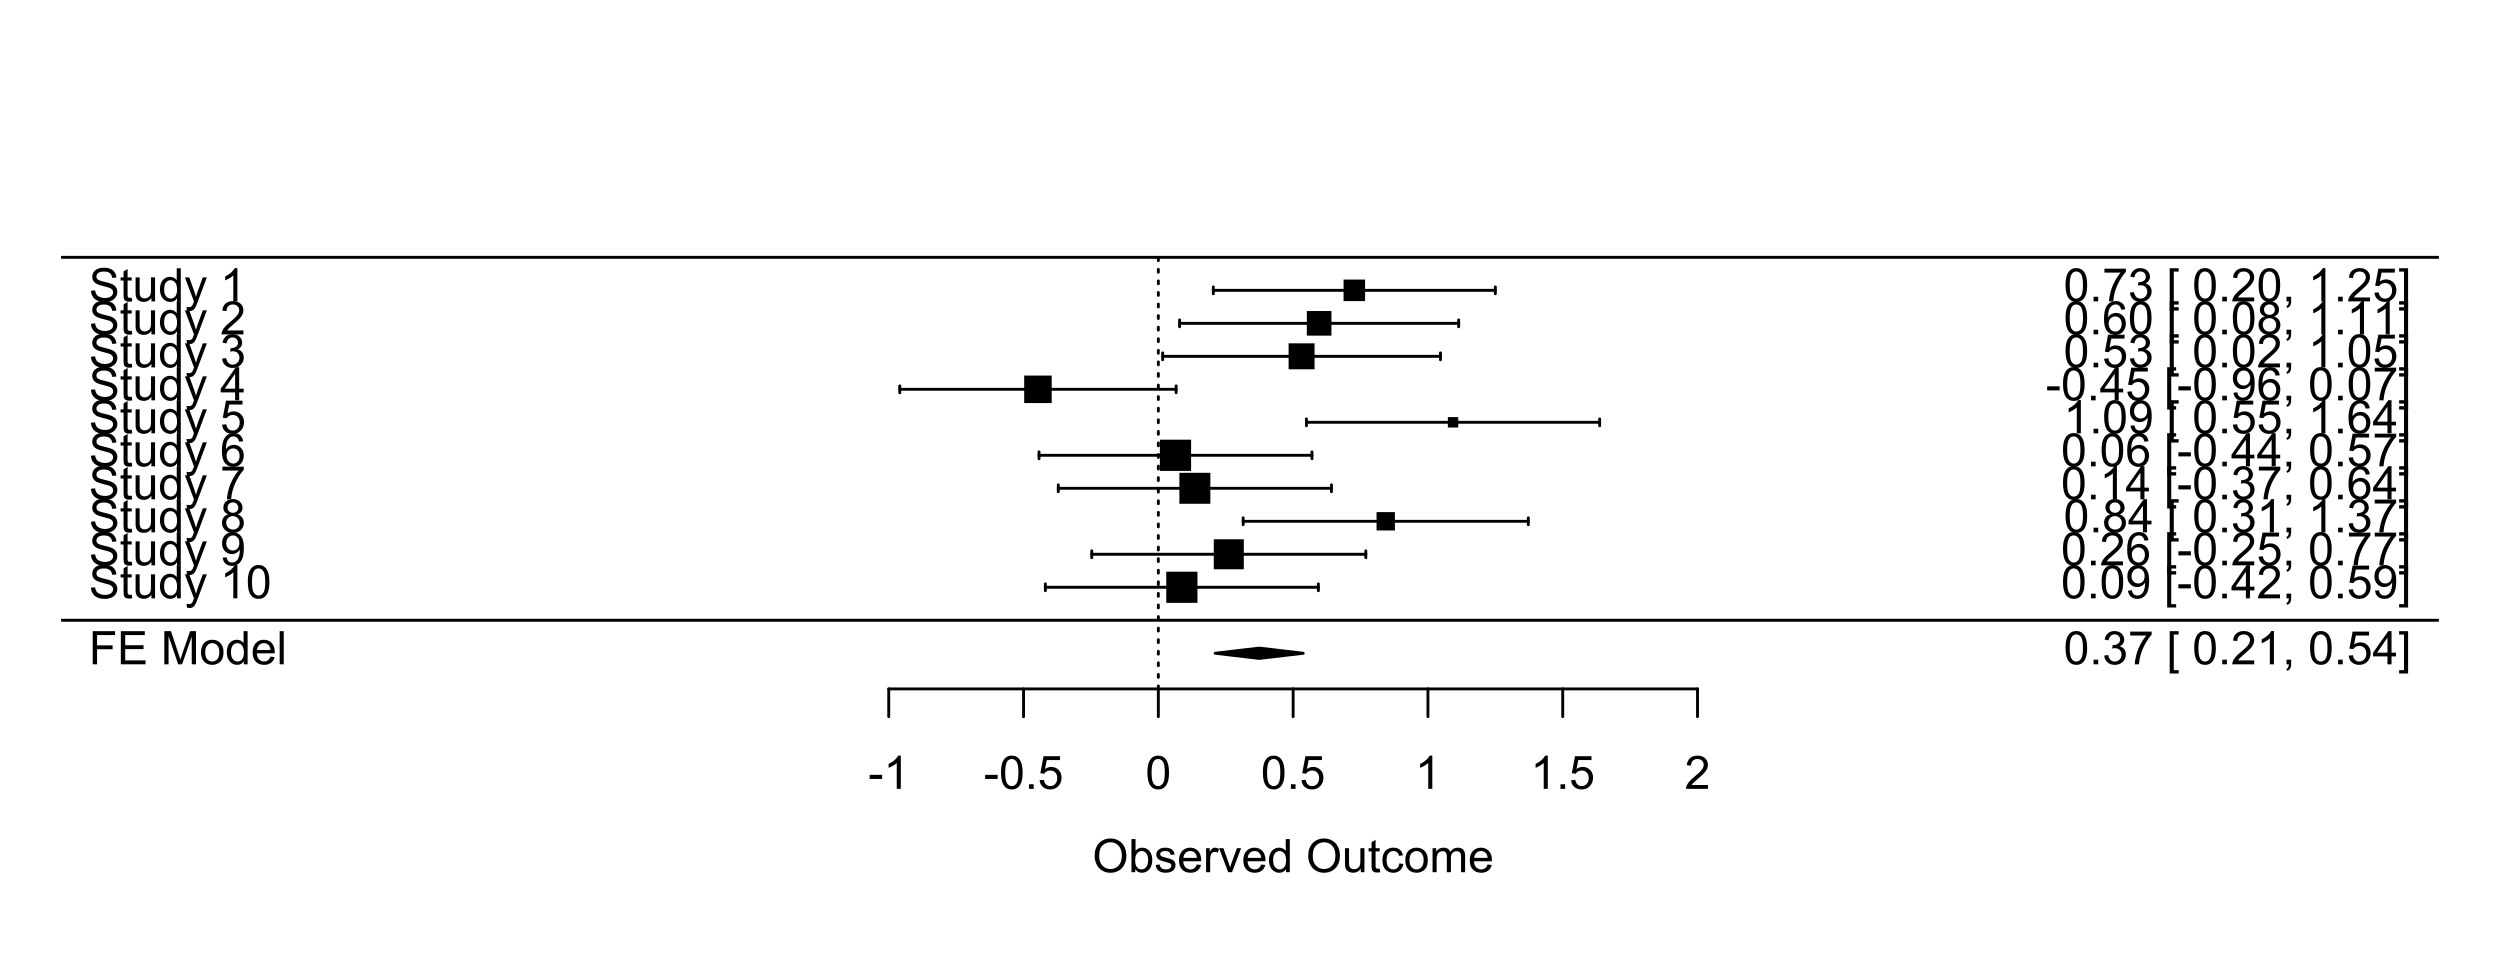 <?xml version="1.0" encoding="UTF-8"?>
<svg xmlns="http://www.w3.org/2000/svg" xmlns:xlink="http://www.w3.org/1999/xlink" width="648pt" height="252pt" viewBox="0 0 648 252" version="1.1">
<defs>
<g>
<symbol overflow="visible" id="glyph0-0">
<path style="stroke:none;" d="M 1.5 0 L 1.5 -7.5 L 7.5 -7.5 L 7.5 0 Z M 1.688 -0.188 L 7.312 -0.188 L 7.312 -7.312 L 1.688 -7.312 Z M 1.688 -0.188 "/>
</symbol>
<symbol overflow="visible" id="glyph0-1">
<path style="stroke:none;" d="M 0.984 0 L 0.984 -8.59 L 6.781 -8.59 L 6.781 -7.578 L 2.121 -7.578 L 2.121 -4.914 L 6.152 -4.914 L 6.152 -3.902 L 2.121 -3.902 L 2.121 0 Z M 0.984 0 "/>
</symbol>
<symbol overflow="visible" id="glyph0-2">
<path style="stroke:none;" d="M 0.949 0 L 0.949 -8.59 L 7.16 -8.59 L 7.16 -7.578 L 2.086 -7.578 L 2.086 -4.945 L 6.836 -4.945 L 6.836 -3.938 L 2.086 -3.938 L 2.086 -1.016 L 7.359 -1.016 L 7.359 0 Z M 0.949 0 "/>
</symbol>
<symbol overflow="visible" id="glyph0-3">
<path style="stroke:none;" d=""/>
</symbol>
<symbol overflow="visible" id="glyph0-4">
<path style="stroke:none;" d="M 0.891 0 L 0.891 -8.59 L 2.602 -8.59 L 4.633 -2.508 C 4.816 -1.938 4.953 -1.512 5.047 -1.234 C 5.141 -1.543 5.293 -2.004 5.5 -2.613 L 7.559 -8.59 L 9.086 -8.59 L 9.086 0 L 7.992 0 L 7.992 -7.188 L 5.496 0 L 4.469 0 L 1.984 -7.312 L 1.984 0 Z M 0.891 0 "/>
</symbol>
<symbol overflow="visible" id="glyph0-5">
<path style="stroke:none;" d="M 0.398 -3.109 C 0.398 -4.262 0.719 -5.117 1.359 -5.672 C 1.895 -6.133 2.547 -6.363 3.316 -6.363 C 4.172 -6.363 4.871 -6.082 5.414 -5.52 C 5.953 -4.957 6.223 -4.184 6.227 -3.199 C 6.223 -2.398 6.102 -1.766 5.867 -1.309 C 5.625 -0.848 5.277 -0.492 4.82 -0.238 C 4.359 0.016 3.859 0.141 3.316 0.141 C 2.441 0.141 1.734 -0.137 1.203 -0.695 C 0.664 -1.254 0.398 -2.059 0.398 -3.109 Z M 1.484 -3.109 C 1.48 -2.309 1.656 -1.711 2.004 -1.32 C 2.348 -0.922 2.785 -0.727 3.316 -0.727 C 3.84 -0.727 4.273 -0.926 4.621 -1.324 C 4.969 -1.723 5.145 -2.328 5.145 -3.148 C 5.145 -3.914 4.969 -4.496 4.617 -4.895 C 4.266 -5.289 3.832 -5.488 3.316 -5.492 C 2.785 -5.488 2.348 -5.293 2.004 -4.898 C 1.656 -4.5 1.48 -3.902 1.484 -3.109 Z M 1.484 -3.109 "/>
</symbol>
<symbol overflow="visible" id="glyph0-6">
<path style="stroke:none;" d="M 4.828 0 L 4.828 -0.785 C 4.43 -0.168 3.848 0.141 3.086 0.141 C 2.59 0.141 2.133 0.004 1.719 -0.27 C 1.297 -0.543 0.977 -0.922 0.75 -1.414 C 0.523 -1.898 0.41 -2.465 0.41 -3.105 C 0.41 -3.727 0.512 -4.289 0.719 -4.797 C 0.926 -5.301 1.238 -5.688 1.652 -5.957 C 2.066 -6.227 2.527 -6.363 3.039 -6.363 C 3.41 -6.363 3.746 -6.281 4.043 -6.125 C 4.336 -5.965 4.574 -5.762 4.758 -5.508 L 4.758 -8.59 L 5.805 -8.59 L 5.805 0 Z M 1.492 -3.105 C 1.488 -2.309 1.656 -1.711 1.996 -1.316 C 2.328 -0.922 2.727 -0.727 3.188 -0.727 C 3.648 -0.727 4.039 -0.914 4.359 -1.293 C 4.68 -1.668 4.84 -2.242 4.844 -3.016 C 4.84 -3.867 4.676 -4.492 4.352 -4.895 C 4.02 -5.289 3.617 -5.488 3.141 -5.492 C 2.672 -5.488 2.277 -5.297 1.965 -4.918 C 1.645 -4.531 1.488 -3.93 1.492 -3.105 Z M 1.492 -3.105 "/>
</symbol>
<symbol overflow="visible" id="glyph0-7">
<path style="stroke:none;" d="M 5.051 -2.004 L 6.141 -1.867 C 5.969 -1.23 5.648 -0.738 5.184 -0.387 C 4.719 -0.035 4.125 0.141 3.406 0.141 C 2.492 0.141 1.77 -0.137 1.238 -0.699 C 0.699 -1.254 0.434 -2.043 0.438 -3.059 C 0.434 -4.105 0.703 -4.918 1.246 -5.496 C 1.781 -6.074 2.48 -6.363 3.344 -6.363 C 4.176 -6.363 4.855 -6.078 5.383 -5.512 C 5.91 -4.945 6.176 -4.148 6.176 -3.125 C 6.176 -3.059 6.172 -2.965 6.172 -2.844 L 1.531 -2.844 C 1.562 -2.156 1.758 -1.633 2.109 -1.27 C 2.457 -0.906 2.891 -0.727 3.41 -0.727 C 3.797 -0.727 4.125 -0.828 4.402 -1.031 C 4.672 -1.234 4.891 -1.559 5.051 -2.004 Z M 1.586 -3.711 L 5.062 -3.711 C 5.016 -4.227 4.883 -4.621 4.664 -4.887 C 4.328 -5.293 3.891 -5.496 3.359 -5.496 C 2.871 -5.496 2.465 -5.332 2.137 -5.008 C 1.805 -4.684 1.621 -4.25 1.586 -3.711 Z M 1.586 -3.711 "/>
</symbol>
<symbol overflow="visible" id="glyph0-8">
<path style="stroke:none;" d="M 0.766 0 L 0.766 -8.59 L 1.82 -8.59 L 1.82 0 Z M 0.766 0 "/>
</symbol>
<symbol overflow="visible" id="glyph0-9">
<path style="stroke:none;" d="M 0.383 -2.578 L 0.383 -3.641 L 3.621 -3.641 L 3.621 -2.578 Z M 0.383 -2.578 "/>
</symbol>
<symbol overflow="visible" id="glyph0-10">
<path style="stroke:none;" d="M 4.469 0 L 3.414 0 L 3.414 -6.719 C 3.16 -6.477 2.828 -6.234 2.414 -5.996 C 2 -5.75 1.629 -5.57 1.305 -5.449 L 1.305 -6.469 C 1.895 -6.742 2.41 -7.078 2.852 -7.477 C 3.293 -7.871 3.605 -8.254 3.789 -8.625 L 4.469 -8.625 Z M 4.469 0 "/>
</symbol>
<symbol overflow="visible" id="glyph0-11">
<path style="stroke:none;" d="M 0.5 -4.234 C 0.496 -5.246 0.602 -6.062 0.812 -6.688 C 1.02 -7.305 1.328 -7.785 1.742 -8.121 C 2.148 -8.457 2.668 -8.625 3.297 -8.625 C 3.758 -8.625 4.164 -8.531 4.512 -8.348 C 4.855 -8.16 5.141 -7.891 5.371 -7.543 C 5.594 -7.191 5.773 -6.766 5.906 -6.266 C 6.035 -5.762 6.098 -5.086 6.102 -4.234 C 6.098 -3.227 5.996 -2.414 5.789 -1.797 C 5.578 -1.176 5.266 -0.695 4.859 -0.359 C 4.445 -0.02 3.926 0.145 3.297 0.148 C 2.465 0.145 1.816 -0.148 1.348 -0.742 C 0.781 -1.457 0.496 -2.621 0.5 -4.234 Z M 1.582 -4.234 C 1.582 -2.824 1.746 -1.887 2.074 -1.418 C 2.402 -0.949 2.809 -0.715 3.297 -0.719 C 3.777 -0.715 4.184 -0.949 4.52 -1.422 C 4.848 -1.887 5.016 -2.824 5.016 -4.234 C 5.016 -5.648 4.848 -6.59 4.52 -7.055 C 4.184 -7.516 3.773 -7.746 3.289 -7.75 C 2.801 -7.746 2.414 -7.543 2.125 -7.137 C 1.762 -6.613 1.582 -5.645 1.582 -4.234 Z M 1.582 -4.234 "/>
</symbol>
<symbol overflow="visible" id="glyph0-12">
<path style="stroke:none;" d="M 1.09 0 L 1.09 -1.203 L 2.289 -1.203 L 2.289 0 Z M 1.09 0 "/>
</symbol>
<symbol overflow="visible" id="glyph0-13">
<path style="stroke:none;" d="M 0.5 -2.25 L 1.605 -2.344 C 1.684 -1.805 1.871 -1.398 2.176 -1.125 C 2.473 -0.852 2.836 -0.715 3.258 -0.719 C 3.766 -0.715 4.195 -0.906 4.547 -1.293 C 4.898 -1.672 5.074 -2.18 5.074 -2.82 C 5.074 -3.414 4.902 -3.891 4.566 -4.242 C 4.227 -4.59 3.785 -4.762 3.242 -4.766 C 2.898 -4.762 2.594 -4.684 2.32 -4.531 C 2.047 -4.375 1.832 -4.176 1.676 -3.93 L 0.688 -4.062 L 1.516 -8.473 L 5.789 -8.473 L 5.789 -7.465 L 2.359 -7.465 L 1.898 -5.156 C 2.414 -5.516 2.953 -5.695 3.523 -5.695 C 4.27 -5.695 4.902 -5.434 5.422 -4.914 C 5.934 -4.395 6.191 -3.727 6.195 -2.914 C 6.191 -2.133 5.965 -1.461 5.516 -0.898 C 4.961 -0.199 4.211 0.145 3.258 0.148 C 2.477 0.145 1.836 -0.07 1.344 -0.508 C 0.844 -0.941 0.562 -1.523 0.5 -2.25 Z M 0.5 -2.25 "/>
</symbol>
<symbol overflow="visible" id="glyph0-14">
<path style="stroke:none;" d="M 6.039 -1.016 L 6.039 0 L 0.363 0 C 0.355 -0.254 0.395 -0.496 0.484 -0.734 C 0.629 -1.117 0.859 -1.5 1.18 -1.875 C 1.492 -2.25 1.953 -2.684 2.562 -3.176 C 3.492 -3.941 4.125 -4.547 4.453 -4.992 C 4.781 -5.438 4.945 -5.859 4.945 -6.266 C 4.945 -6.68 4.793 -7.031 4.496 -7.32 C 4.191 -7.602 3.805 -7.746 3.328 -7.75 C 2.82 -7.746 2.414 -7.594 2.109 -7.293 C 1.805 -6.984 1.648 -6.562 1.648 -6.031 L 0.562 -6.141 C 0.633 -6.945 0.91 -7.559 1.398 -7.988 C 1.879 -8.41 2.531 -8.625 3.352 -8.625 C 4.172 -8.625 4.824 -8.395 5.309 -7.938 C 5.789 -7.48 6.027 -6.914 6.031 -6.242 C 6.027 -5.895 5.957 -5.559 5.82 -5.227 C 5.676 -4.891 5.441 -4.539 5.117 -4.176 C 4.789 -3.805 4.25 -3.301 3.492 -2.664 C 2.859 -2.129 2.453 -1.77 2.273 -1.582 C 2.094 -1.395 1.945 -1.203 1.828 -1.016 Z M 6.039 -1.016 "/>
</symbol>
<symbol overflow="visible" id="glyph0-15">
<path style="stroke:none;" d="M 0.578 -4.184 C 0.574 -5.605 0.957 -6.719 1.727 -7.531 C 2.488 -8.336 3.477 -8.742 4.695 -8.742 C 5.484 -8.742 6.199 -8.551 6.836 -8.172 C 7.473 -7.793 7.957 -7.266 8.293 -6.586 C 8.625 -5.906 8.793 -5.137 8.797 -4.281 C 8.793 -3.41 8.617 -2.633 8.27 -1.945 C 7.914 -1.258 7.418 -0.734 6.773 -0.383 C 6.125 -0.027 5.43 0.145 4.688 0.148 C 3.879 0.145 3.156 -0.047 2.52 -0.438 C 1.879 -0.824 1.395 -1.359 1.07 -2.039 C 0.738 -2.715 0.574 -3.43 0.578 -4.184 Z M 1.75 -4.164 C 1.746 -3.129 2.023 -2.312 2.586 -1.719 C 3.141 -1.121 3.84 -0.824 4.68 -0.828 C 5.535 -0.824 6.238 -1.125 6.793 -1.73 C 7.344 -2.328 7.621 -3.184 7.625 -4.289 C 7.621 -4.984 7.504 -5.594 7.27 -6.117 C 7.031 -6.641 6.684 -7.043 6.23 -7.332 C 5.77 -7.617 5.262 -7.762 4.699 -7.766 C 3.895 -7.762 3.199 -7.484 2.621 -6.934 C 2.035 -6.379 1.746 -5.457 1.75 -4.164 Z M 1.75 -4.164 "/>
</symbol>
<symbol overflow="visible" id="glyph0-16">
<path style="stroke:none;" d="M 1.766 0 L 0.785 0 L 0.785 -8.59 L 1.84 -8.59 L 1.84 -5.523 C 2.285 -6.082 2.852 -6.363 3.547 -6.363 C 3.922 -6.363 4.285 -6.285 4.629 -6.129 C 4.973 -5.973 5.254 -5.754 5.473 -5.48 C 5.691 -5.199 5.863 -4.863 5.992 -4.469 C 6.113 -4.074 6.176 -3.652 6.18 -3.203 C 6.176 -2.137 5.914 -1.312 5.391 -0.73 C 4.863 -0.148 4.23 0.141 3.492 0.141 C 2.758 0.141 2.18 -0.164 1.766 -0.781 Z M 1.75 -3.156 C 1.746 -2.41 1.848 -1.871 2.055 -1.539 C 2.387 -0.996 2.836 -0.727 3.406 -0.727 C 3.859 -0.727 4.258 -0.926 4.598 -1.328 C 4.93 -1.727 5.098 -2.324 5.102 -3.117 C 5.098 -3.93 4.938 -4.527 4.617 -4.914 C 4.297 -5.301 3.906 -5.496 3.453 -5.496 C 2.984 -5.496 2.586 -5.293 2.254 -4.895 C 1.914 -4.492 1.746 -3.914 1.75 -3.156 Z M 1.75 -3.156 "/>
</symbol>
<symbol overflow="visible" id="glyph0-17">
<path style="stroke:none;" d="M 0.367 -1.859 L 1.414 -2.023 C 1.469 -1.602 1.633 -1.281 1.902 -1.059 C 2.168 -0.836 2.543 -0.727 3.023 -0.727 C 3.508 -0.727 3.867 -0.824 4.102 -1.023 C 4.336 -1.219 4.453 -1.449 4.453 -1.719 C 4.453 -1.953 4.348 -2.141 4.141 -2.281 C 3.996 -2.371 3.637 -2.492 3.062 -2.637 C 2.289 -2.832 1.754 -3 1.457 -3.145 C 1.156 -3.285 0.93 -3.48 0.777 -3.734 C 0.621 -3.984 0.543 -4.266 0.547 -4.57 C 0.543 -4.844 0.605 -5.098 0.734 -5.34 C 0.859 -5.574 1.035 -5.773 1.254 -5.93 C 1.418 -6.047 1.641 -6.148 1.926 -6.234 C 2.207 -6.32 2.512 -6.363 2.836 -6.363 C 3.324 -6.363 3.75 -6.293 4.121 -6.152 C 4.488 -6.012 4.762 -5.82 4.938 -5.578 C 5.113 -5.336 5.234 -5.016 5.305 -4.617 L 4.273 -4.477 C 4.223 -4.797 4.086 -5.047 3.863 -5.227 C 3.637 -5.406 3.32 -5.496 2.914 -5.496 C 2.426 -5.496 2.082 -5.414 1.875 -5.254 C 1.664 -5.094 1.559 -4.906 1.562 -4.695 C 1.559 -4.555 1.602 -4.434 1.695 -4.324 C 1.773 -4.211 1.91 -4.117 2.098 -4.043 C 2.203 -4.004 2.512 -3.914 3.031 -3.773 C 3.773 -3.574 4.293 -3.41 4.59 -3.285 C 4.879 -3.156 5.113 -2.973 5.285 -2.73 C 5.453 -2.488 5.535 -2.188 5.539 -1.828 C 5.535 -1.477 5.434 -1.145 5.23 -0.832 C 5.023 -0.52 4.727 -0.277 4.34 -0.113 C 3.953 0.059 3.516 0.141 3.031 0.141 C 2.219 0.141 1.602 -0.027 1.18 -0.363 C 0.754 -0.699 0.484 -1.195 0.367 -1.859 Z M 0.367 -1.859 "/>
</symbol>
<symbol overflow="visible" id="glyph0-18">
<path style="stroke:none;" d="M 0.781 0 L 0.781 -6.223 L 1.727 -6.223 L 1.727 -5.281 C 1.969 -5.719 2.191 -6.012 2.398 -6.152 C 2.602 -6.293 2.828 -6.363 3.078 -6.363 C 3.43 -6.363 3.793 -6.25 4.16 -6.023 L 3.797 -5.047 C 3.539 -5.195 3.281 -5.273 3.023 -5.273 C 2.793 -5.273 2.586 -5.203 2.402 -5.066 C 2.215 -4.926 2.082 -4.734 2.008 -4.488 C 1.891 -4.113 1.832 -3.703 1.836 -3.258 L 1.836 0 Z M 0.781 0 "/>
</symbol>
<symbol overflow="visible" id="glyph0-19">
<path style="stroke:none;" d="M 2.52 0 L 0.152 -6.223 L 1.266 -6.223 L 2.602 -2.496 C 2.746 -2.09 2.879 -1.672 3 -1.242 C 3.094 -1.57 3.223 -1.965 3.391 -2.426 L 4.773 -6.223 L 5.859 -6.223 L 3.504 0 Z M 2.52 0 "/>
</symbol>
<symbol overflow="visible" id="glyph0-20">
<path style="stroke:none;" d="M 4.867 0 L 4.867 -0.914 C 4.379 -0.211 3.723 0.141 2.895 0.141 C 2.527 0.141 2.184 0.07 1.867 -0.07 C 1.547 -0.211 1.309 -0.387 1.156 -0.602 C 1 -0.812 0.895 -1.074 0.832 -1.383 C 0.785 -1.59 0.762 -1.918 0.766 -2.367 L 0.766 -6.223 L 1.82 -6.223 L 1.82 -2.773 C 1.816 -2.219 1.84 -1.848 1.887 -1.656 C 1.949 -1.379 2.09 -1.16 2.309 -1.004 C 2.523 -0.84 2.789 -0.762 3.105 -0.766 C 3.418 -0.762 3.715 -0.844 3.996 -1.008 C 4.273 -1.172 4.469 -1.391 4.586 -1.672 C 4.699 -1.949 4.758 -2.355 4.758 -2.891 L 4.758 -6.223 L 5.812 -6.223 L 5.812 0 Z M 4.867 0 "/>
</symbol>
<symbol overflow="visible" id="glyph0-21">
<path style="stroke:none;" d="M 3.094 -0.945 L 3.246 -0.012 C 2.949 0.051 2.684 0.082 2.449 0.082 C 2.066 0.082 1.77 0.023 1.559 -0.098 C 1.348 -0.219 1.199 -0.379 1.113 -0.578 C 1.027 -0.773 0.984 -1.188 0.984 -1.82 L 0.984 -5.402 L 0.211 -5.402 L 0.211 -6.223 L 0.984 -6.223 L 0.984 -7.766 L 2.031 -8.398 L 2.031 -6.223 L 3.094 -6.223 L 3.094 -5.402 L 2.031 -5.402 L 2.031 -1.766 C 2.027 -1.461 2.047 -1.27 2.086 -1.184 C 2.125 -1.098 2.184 -1.027 2.27 -0.977 C 2.352 -0.926 2.473 -0.902 2.633 -0.902 C 2.742 -0.902 2.898 -0.914 3.094 -0.945 Z M 3.094 -0.945 "/>
</symbol>
<symbol overflow="visible" id="glyph0-22">
<path style="stroke:none;" d="M 4.852 -2.281 L 5.891 -2.145 C 5.773 -1.426 5.484 -0.863 5.02 -0.465 C 4.551 -0.059 3.977 0.141 3.297 0.141 C 2.445 0.141 1.762 -0.137 1.246 -0.695 C 0.727 -1.25 0.469 -2.047 0.469 -3.086 C 0.469 -3.754 0.578 -4.344 0.801 -4.852 C 1.023 -5.355 1.363 -5.73 1.816 -5.984 C 2.27 -6.234 2.766 -6.363 3.305 -6.363 C 3.98 -6.363 4.531 -6.191 4.965 -5.848 C 5.391 -5.504 5.668 -5.02 5.789 -4.395 L 4.766 -4.234 C 4.664 -4.652 4.492 -4.969 4.246 -5.18 C 3.996 -5.391 3.695 -5.496 3.344 -5.496 C 2.809 -5.496 2.379 -5.305 2.051 -4.922 C 1.719 -4.539 1.551 -3.938 1.555 -3.117 C 1.551 -2.281 1.711 -1.672 2.035 -1.293 C 2.352 -0.914 2.77 -0.727 3.289 -0.727 C 3.695 -0.727 4.043 -0.852 4.324 -1.105 C 4.602 -1.359 4.777 -1.75 4.852 -2.281 Z M 4.852 -2.281 "/>
</symbol>
<symbol overflow="visible" id="glyph0-23">
<path style="stroke:none;" d="M 0.789 0 L 0.789 -6.223 L 1.734 -6.223 L 1.734 -5.352 C 1.93 -5.648 2.188 -5.895 2.512 -6.082 C 2.836 -6.27 3.207 -6.363 3.621 -6.363 C 4.082 -6.363 4.457 -6.266 4.754 -6.074 C 5.043 -5.883 5.254 -5.617 5.379 -5.273 C 5.871 -6 6.512 -6.363 7.301 -6.363 C 7.918 -6.363 8.391 -6.191 8.723 -5.848 C 9.055 -5.504 9.223 -4.977 9.223 -4.273 L 9.223 0 L 8.172 0 L 8.172 -3.922 C 8.168 -4.34 8.133 -4.645 8.07 -4.832 C 8 -5.016 7.879 -5.164 7.699 -5.277 C 7.52 -5.391 7.309 -5.449 7.066 -5.449 C 6.629 -5.449 6.266 -5.301 5.977 -5.012 C 5.688 -4.719 5.543 -4.254 5.543 -3.617 L 5.543 0 L 4.488 0 L 4.488 -4.043 C 4.488 -4.512 4.402 -4.863 4.23 -5.098 C 4.059 -5.332 3.777 -5.449 3.387 -5.449 C 3.09 -5.449 2.812 -5.371 2.562 -5.215 C 2.309 -5.059 2.129 -4.828 2.016 -4.527 C 1.898 -4.227 1.84 -3.793 1.844 -3.227 L 1.844 0 Z M 0.789 0 "/>
</symbol>
<symbol overflow="visible" id="glyph0-24">
<path style="stroke:none;" d="M 0.539 -2.758 L 1.609 -2.852 C 1.66 -2.422 1.777 -2.07 1.965 -1.797 C 2.145 -1.52 2.434 -1.297 2.828 -1.129 C 3.215 -0.957 3.656 -0.871 4.148 -0.875 C 4.578 -0.871 4.961 -0.938 5.297 -1.066 C 5.629 -1.191 5.875 -1.367 6.039 -1.594 C 6.199 -1.82 6.281 -2.066 6.281 -2.332 C 6.281 -2.598 6.203 -2.832 6.047 -3.035 C 5.891 -3.238 5.633 -3.406 5.273 -3.547 C 5.043 -3.633 4.531 -3.773 3.746 -3.965 C 2.953 -4.152 2.402 -4.332 2.086 -4.5 C 1.672 -4.711 1.363 -4.977 1.168 -5.297 C 0.965 -5.617 0.867 -5.973 0.867 -6.367 C 0.867 -6.801 0.988 -7.207 1.234 -7.582 C 1.48 -7.957 1.84 -8.242 2.312 -8.441 C 2.785 -8.633 3.312 -8.73 3.891 -8.734 C 4.523 -8.73 5.082 -8.629 5.574 -8.426 C 6.059 -8.223 6.434 -7.922 6.695 -7.523 C 6.957 -7.125 7.098 -6.672 7.117 -6.172 L 6.031 -6.086 C 5.969 -6.629 5.77 -7.039 5.434 -7.316 C 5.094 -7.594 4.598 -7.734 3.938 -7.734 C 3.25 -7.734 2.746 -7.605 2.434 -7.355 C 2.113 -7.098 1.957 -6.797 1.961 -6.445 C 1.957 -6.137 2.07 -5.883 2.297 -5.684 C 2.516 -5.48 3.086 -5.273 4.012 -5.07 C 4.934 -4.859 5.566 -4.68 5.914 -4.523 C 6.41 -4.293 6.781 -4 7.02 -3.648 C 7.254 -3.293 7.371 -2.887 7.375 -2.426 C 7.371 -1.969 7.242 -1.535 6.984 -1.133 C 6.723 -0.727 6.344 -0.414 5.855 -0.188 C 5.363 0.035 4.812 0.145 4.203 0.148 C 3.422 0.145 2.77 0.035 2.246 -0.191 C 1.719 -0.414 1.309 -0.754 1.012 -1.215 C 0.711 -1.668 0.555 -2.184 0.539 -2.758 Z M 0.539 -2.758 "/>
</symbol>
<symbol overflow="visible" id="glyph0-25">
<path style="stroke:none;" d="M 0.742 2.398 L 0.625 1.406 C 0.855 1.469 1.059 1.5 1.23 1.5 C 1.465 1.5 1.652 1.461 1.793 1.383 C 1.934 1.305 2.047 1.195 2.141 1.055 C 2.203 0.949 2.312 0.688 2.461 0.27 C 2.48 0.207 2.512 0.121 2.555 0.012 L 0.195 -6.223 L 1.328 -6.223 L 2.625 -2.617 C 2.789 -2.16 2.938 -1.68 3.078 -1.18 C 3.195 -1.66 3.34 -2.133 3.508 -2.594 L 4.84 -6.223 L 5.895 -6.223 L 3.527 0.105 C 3.273 0.789 3.074 1.258 2.938 1.516 C 2.746 1.863 2.531 2.117 2.293 2.281 C 2.047 2.438 1.758 2.52 1.422 2.523 C 1.215 2.52 0.988 2.477 0.742 2.398 Z M 0.742 2.398 "/>
</symbol>
<symbol overflow="visible" id="glyph0-26">
<path style="stroke:none;" d="M 0.656 -1.984 L 1.672 -2.078 C 1.75 -1.602 1.914 -1.258 2.16 -1.043 C 2.398 -0.824 2.711 -0.715 3.094 -0.719 C 3.414 -0.715 3.695 -0.789 3.945 -0.941 C 4.188 -1.086 4.391 -1.285 4.547 -1.535 C 4.703 -1.785 4.832 -2.121 4.938 -2.543 C 5.043 -2.965 5.098 -3.395 5.098 -3.832 C 5.098 -3.879 5.094 -3.949 5.094 -4.043 C 4.875 -3.707 4.586 -3.434 4.227 -3.227 C 3.859 -3.016 3.465 -2.91 3.039 -2.914 C 2.328 -2.91 1.727 -3.168 1.238 -3.688 C 0.742 -4.199 0.496 -4.879 0.5 -5.727 C 0.496 -6.594 0.754 -7.297 1.27 -7.828 C 1.781 -8.359 2.426 -8.625 3.199 -8.625 C 3.758 -8.625 4.266 -8.473 4.73 -8.172 C 5.191 -7.871 5.543 -7.441 5.785 -6.887 C 6.023 -6.328 6.145 -5.523 6.148 -4.469 C 6.145 -3.371 6.027 -2.496 5.789 -1.848 C 5.547 -1.195 5.191 -0.703 4.723 -0.363 C 4.254 -0.023 3.703 0.145 3.07 0.148 C 2.398 0.145 1.848 -0.039 1.422 -0.41 C 0.996 -0.785 0.742 -1.309 0.656 -1.984 Z M 4.977 -5.777 C 4.973 -6.383 4.812 -6.863 4.492 -7.219 C 4.168 -7.57 3.781 -7.746 3.328 -7.75 C 2.859 -7.746 2.449 -7.555 2.102 -7.176 C 1.754 -6.789 1.582 -6.293 1.582 -5.688 C 1.582 -5.137 1.746 -4.691 2.074 -4.355 C 2.402 -4.012 2.809 -3.844 3.297 -3.844 C 3.785 -3.844 4.188 -4.012 4.504 -4.355 C 4.816 -4.691 4.973 -5.168 4.977 -5.777 Z M 4.977 -5.777 "/>
</symbol>
<symbol overflow="visible" id="glyph0-27">
<path style="stroke:none;" d="M 2.121 -4.656 C 1.684 -4.816 1.359 -5.047 1.148 -5.344 C 0.938 -5.641 0.832 -5.996 0.832 -6.41 C 0.832 -7.035 1.055 -7.559 1.504 -7.984 C 1.953 -8.41 2.551 -8.625 3.297 -8.625 C 4.043 -8.625 4.648 -8.406 5.109 -7.973 C 5.566 -7.535 5.793 -7.004 5.797 -6.383 C 5.793 -5.977 5.688 -5.629 5.48 -5.34 C 5.27 -5.043 4.953 -4.816 4.531 -4.656 C 5.055 -4.48 5.457 -4.203 5.734 -3.824 C 6.008 -3.438 6.145 -2.98 6.148 -2.453 C 6.145 -1.715 5.887 -1.098 5.367 -0.602 C 4.844 -0.102 4.16 0.145 3.316 0.148 C 2.469 0.145 1.785 -0.102 1.266 -0.605 C 0.742 -1.105 0.48 -1.734 0.484 -2.484 C 0.48 -3.039 0.621 -3.504 0.91 -3.887 C 1.191 -4.262 1.598 -4.52 2.121 -4.656 Z M 1.91 -6.445 C 1.91 -6.039 2.039 -5.707 2.301 -5.449 C 2.562 -5.191 2.902 -5.062 3.32 -5.062 C 3.723 -5.062 4.055 -5.188 4.32 -5.445 C 4.578 -5.695 4.711 -6.012 4.711 -6.387 C 4.711 -6.773 4.574 -7.098 4.309 -7.363 C 4.035 -7.625 3.703 -7.758 3.312 -7.758 C 2.906 -7.758 2.574 -7.629 2.309 -7.371 C 2.043 -7.113 1.91 -6.805 1.91 -6.445 Z M 1.57 -2.477 C 1.57 -2.176 1.641 -1.887 1.785 -1.605 C 1.926 -1.324 2.137 -1.105 2.422 -0.949 C 2.699 -0.793 3.004 -0.715 3.328 -0.719 C 3.832 -0.715 4.246 -0.879 4.578 -1.207 C 4.902 -1.531 5.066 -1.941 5.07 -2.445 C 5.066 -2.945 4.898 -3.367 4.562 -3.703 C 4.223 -4.035 3.801 -4.199 3.293 -4.203 C 2.793 -4.199 2.379 -4.035 2.059 -3.711 C 1.73 -3.379 1.57 -2.969 1.57 -2.477 Z M 1.57 -2.477 "/>
</symbol>
<symbol overflow="visible" id="glyph0-28">
<path style="stroke:none;" d="M 0.57 -7.465 L 0.57 -8.477 L 6.129 -8.477 L 6.129 -7.656 C 5.582 -7.074 5.039 -6.301 4.5 -5.336 C 3.961 -4.371 3.547 -3.379 3.258 -2.359 C 3.047 -1.637 2.91 -0.852 2.852 0 L 1.77 0 C 1.781 -0.676 1.914 -1.492 2.168 -2.449 C 2.418 -3.402 2.781 -4.324 3.258 -5.215 C 3.734 -6.105 4.238 -6.855 4.773 -7.465 Z M 0.57 -7.465 "/>
</symbol>
<symbol overflow="visible" id="glyph0-29">
<path style="stroke:none;" d="M 5.969 -6.484 L 4.922 -6.406 C 4.828 -6.812 4.695 -7.113 4.523 -7.305 C 4.234 -7.605 3.883 -7.758 3.469 -7.758 C 3.133 -7.758 2.836 -7.664 2.586 -7.477 C 2.25 -7.234 1.988 -6.879 1.797 -6.414 C 1.605 -5.949 1.508 -5.289 1.5 -4.43 C 1.754 -4.812 2.062 -5.098 2.434 -5.289 C 2.797 -5.473 3.184 -5.566 3.586 -5.57 C 4.289 -5.566 4.887 -5.309 5.383 -4.793 C 5.875 -4.277 6.121 -3.609 6.125 -2.789 C 6.121 -2.25 6.004 -1.746 5.773 -1.285 C 5.539 -0.82 5.223 -0.469 4.816 -0.223 C 4.41 0.023 3.949 0.145 3.434 0.148 C 2.555 0.145 1.836 -0.176 1.285 -0.82 C 0.727 -1.469 0.449 -2.535 0.453 -4.02 C 0.449 -5.676 0.758 -6.883 1.371 -7.641 C 1.902 -8.297 2.621 -8.625 3.531 -8.625 C 4.207 -8.625 4.762 -8.434 5.195 -8.055 C 5.625 -7.676 5.883 -7.152 5.969 -6.484 Z M 1.664 -2.781 C 1.664 -2.418 1.738 -2.07 1.895 -1.738 C 2.043 -1.406 2.262 -1.152 2.543 -0.98 C 2.82 -0.801 3.109 -0.715 3.414 -0.719 C 3.859 -0.715 4.242 -0.895 4.566 -1.258 C 4.883 -1.613 5.043 -2.102 5.047 -2.727 C 5.043 -3.316 4.887 -3.785 4.57 -4.129 C 4.25 -4.469 3.852 -4.641 3.375 -4.641 C 2.898 -4.641 2.492 -4.469 2.16 -4.129 C 1.828 -3.785 1.664 -3.336 1.664 -2.781 Z M 1.664 -2.781 "/>
</symbol>
<symbol overflow="visible" id="glyph0-30">
<path style="stroke:none;" d="M 3.879 0 L 3.879 -2.055 L 0.152 -2.055 L 0.152 -3.023 L 4.07 -8.59 L 4.934 -8.59 L 4.934 -3.023 L 6.094 -3.023 L 6.094 -2.055 L 4.934 -2.055 L 4.934 0 Z M 3.879 -3.023 L 3.879 -6.898 L 1.188 -3.023 Z M 3.879 -3.023 "/>
</symbol>
<symbol overflow="visible" id="glyph0-31">
<path style="stroke:none;" d="M 0.504 -2.266 L 1.559 -2.406 C 1.68 -1.809 1.883 -1.379 2.176 -1.113 C 2.465 -0.848 2.82 -0.715 3.242 -0.719 C 3.734 -0.715 4.152 -0.887 4.496 -1.234 C 4.832 -1.574 5.004 -2 5.008 -2.516 C 5.004 -2.996 4.848 -3.395 4.535 -3.711 C 4.219 -4.023 3.816 -4.184 3.328 -4.184 C 3.129 -4.184 2.879 -4.145 2.586 -4.066 L 2.703 -4.992 C 2.766 -4.984 2.824 -4.98 2.871 -4.98 C 3.32 -4.98 3.723 -5.098 4.086 -5.332 C 4.441 -5.566 4.621 -5.926 4.625 -6.414 C 4.621 -6.801 4.492 -7.121 4.23 -7.375 C 3.965 -7.629 3.625 -7.758 3.219 -7.758 C 2.805 -7.758 2.465 -7.629 2.191 -7.371 C 1.918 -7.113 1.742 -6.727 1.664 -6.211 L 0.609 -6.398 C 0.738 -7.105 1.031 -7.652 1.488 -8.043 C 1.941 -8.43 2.508 -8.625 3.195 -8.625 C 3.66 -8.625 4.094 -8.523 4.488 -8.324 C 4.879 -8.121 5.18 -7.848 5.391 -7.5 C 5.602 -7.148 5.707 -6.777 5.707 -6.391 C 5.707 -6.02 5.605 -5.684 5.406 -5.379 C 5.207 -5.074 4.914 -4.832 4.523 -4.652 C 5.031 -4.535 5.426 -4.289 5.707 -3.922 C 5.988 -3.547 6.129 -3.086 6.129 -2.539 C 6.129 -1.785 5.855 -1.148 5.309 -0.629 C 4.762 -0.105 4.07 0.152 3.234 0.152 C 2.477 0.152 1.848 -0.07 1.355 -0.52 C 0.855 -0.969 0.574 -1.551 0.504 -2.266 Z M 0.504 -2.266 "/>
</symbol>
<symbol overflow="visible" id="glyph0-32">
<path style="stroke:none;" d="M 0.812 2.383 L 0.812 -8.59 L 3.141 -8.59 L 3.141 -7.719 L 1.867 -7.719 L 1.867 1.512 L 3.141 1.512 L 3.141 2.383 Z M 0.812 2.383 "/>
</symbol>
<symbol overflow="visible" id="glyph0-33">
<path style="stroke:none;" d="M 1.066 0 L 1.066 -1.203 L 2.266 -1.203 L 2.266 0 C 2.262 0.441 2.184 0.797 2.031 1.07 C 1.871 1.34 1.625 1.551 1.289 1.699 L 0.996 1.25 C 1.215 1.148 1.379 1.004 1.488 0.816 C 1.594 0.621 1.652 0.352 1.664 0 Z M 1.066 0 "/>
</symbol>
<symbol overflow="visible" id="glyph0-34">
<path style="stroke:none;" d="M 2.555 2.383 L 0.227 2.383 L 0.227 1.512 L 1.5 1.512 L 1.5 -7.719 L 0.227 -7.719 L 0.227 -8.59 L 2.555 -8.59 Z M 2.555 2.383 "/>
</symbol>
</g>
<clipPath id="clip1">
  <path d="M 15.84 66 L 632.16 66 L 632.16 68 L 15.84 68 Z M 15.84 66 "/>
</clipPath>
<clipPath id="clip2">
  <path d="M 299 66 L 301 66 L 301 178.562 L 299 178.562 Z M 299 66 "/>
</clipPath>
<clipPath id="clip3">
  <path d="M 15.84 160 L 632.16 160 L 632.16 162 L 15.84 162 Z M 15.84 160 "/>
</clipPath>
</defs>
<g id="surface114">
<rect x="0" y="0" width="648" height="252" style="fill:rgb(100%,100%,100%);fill-opacity:1;stroke:none;"/>
<g clip-path="url(#clip1)" clip-rule="nonzero">
<path style="fill:none;stroke-width:0.75;stroke-linecap:round;stroke-linejoin:round;stroke:rgb(0%,0%,0%);stroke-opacity:1;stroke-miterlimit:10;" d="M 15.84 66.703 L 632.16 66.703 "/>
</g>
<g clip-path="url(#clip2)" clip-rule="nonzero">
<path style="fill:none;stroke-width:0.75;stroke-linecap:round;stroke-linejoin:round;stroke:rgb(0%,0%,0%);stroke-opacity:1;stroke-dasharray:0.75,2.25;stroke-miterlimit:10;" d="M 300.242 178.559 L 300.242 66.703 "/>
</g>
<path style="fill-rule:nonzero;fill:rgb(0%,0%,0%);fill-opacity:1;stroke-width:0.75;stroke-linecap:round;stroke-linejoin:round;stroke:rgb(0%,0%,0%);stroke-opacity:1;stroke-miterlimit:10;" d="M 314.973 169.324 L 326.387 167.984 L 337.797 169.324 L 326.387 170.664 Z M 314.973 169.324 "/>
<g style="fill:rgb(0%,0%,0%);fill-opacity:1;">
  <use xlink:href="#glyph0-1" x="23.039" y="172.188"/>
  <use xlink:href="#glyph0-2" x="30.369" y="172.188"/>
  <use xlink:href="#glyph0-3" x="38.373" y="172.188"/>
  <use xlink:href="#glyph0-4" x="41.707" y="172.188"/>
  <use xlink:href="#glyph0-5" x="51.703" y="172.188"/>
  <use xlink:href="#glyph0-6" x="58.377" y="172.188"/>
  <use xlink:href="#glyph0-7" x="65.051" y="172.188"/>
  <use xlink:href="#glyph0-8" x="71.725" y="172.188"/>
</g>
<path style="fill:none;stroke-width:0.75;stroke-linecap:round;stroke-linejoin:round;stroke:rgb(0%,0%,0%);stroke-opacity:1;stroke-miterlimit:10;" d="M 230.363 178.559 L 439.996 178.559 "/>
<path style="fill:none;stroke-width:0.75;stroke-linecap:round;stroke-linejoin:round;stroke:rgb(0%,0%,0%);stroke-opacity:1;stroke-miterlimit:10;" d="M 230.363 178.559 L 230.363 185.762 "/>
<path style="fill:none;stroke-width:0.75;stroke-linecap:round;stroke-linejoin:round;stroke:rgb(0%,0%,0%);stroke-opacity:1;stroke-miterlimit:10;" d="M 265.305 178.559 L 265.305 185.762 "/>
<path style="fill:none;stroke-width:0.75;stroke-linecap:round;stroke-linejoin:round;stroke:rgb(0%,0%,0%);stroke-opacity:1;stroke-miterlimit:10;" d="M 300.242 178.559 L 300.242 185.762 "/>
<path style="fill:none;stroke-width:0.75;stroke-linecap:round;stroke-linejoin:round;stroke:rgb(0%,0%,0%);stroke-opacity:1;stroke-miterlimit:10;" d="M 335.18 178.559 L 335.18 185.762 "/>
<path style="fill:none;stroke-width:0.75;stroke-linecap:round;stroke-linejoin:round;stroke:rgb(0%,0%,0%);stroke-opacity:1;stroke-miterlimit:10;" d="M 370.121 178.559 L 370.121 185.762 "/>
<path style="fill:none;stroke-width:0.75;stroke-linecap:round;stroke-linejoin:round;stroke:rgb(0%,0%,0%);stroke-opacity:1;stroke-miterlimit:10;" d="M 405.059 178.559 L 405.059 185.762 "/>
<path style="fill:none;stroke-width:0.75;stroke-linecap:round;stroke-linejoin:round;stroke:rgb(0%,0%,0%);stroke-opacity:1;stroke-miterlimit:10;" d="M 439.996 178.559 L 439.996 185.762 "/>
<g style="fill:rgb(0%,0%,0%);fill-opacity:1;">
  <use xlink:href="#glyph0-9" x="225.027" y="204.48"/>
  <use xlink:href="#glyph0-10" x="229.023" y="204.48"/>
</g>
<g style="fill:rgb(0%,0%,0%);fill-opacity:1;">
  <use xlink:href="#glyph0-9" x="254.965" y="204.48"/>
  <use xlink:href="#glyph0-11" x="258.961" y="204.48"/>
  <use xlink:href="#glyph0-12" x="265.635" y="204.48"/>
  <use xlink:href="#glyph0-13" x="268.969" y="204.48"/>
</g>
<g style="fill:rgb(0%,0%,0%);fill-opacity:1;">
  <use xlink:href="#glyph0-11" x="296.906" y="204.48"/>
</g>
<g style="fill:rgb(0%,0%,0%);fill-opacity:1;">
  <use xlink:href="#glyph0-11" x="326.84" y="204.48"/>
  <use xlink:href="#glyph0-12" x="333.514" y="204.48"/>
  <use xlink:href="#glyph0-13" x="336.848" y="204.48"/>
</g>
<g style="fill:rgb(0%,0%,0%);fill-opacity:1;">
  <use xlink:href="#glyph0-10" x="366.785" y="204.48"/>
</g>
<g style="fill:rgb(0%,0%,0%);fill-opacity:1;">
  <use xlink:href="#glyph0-10" x="396.719" y="204.48"/>
  <use xlink:href="#glyph0-12" x="403.393" y="204.48"/>
  <use xlink:href="#glyph0-13" x="406.727" y="204.48"/>
</g>
<g style="fill:rgb(0%,0%,0%);fill-opacity:1;">
  <use xlink:href="#glyph0-14" x="436.66" y="204.48"/>
</g>
<g style="fill:rgb(0%,0%,0%);fill-opacity:1;">
  <use xlink:href="#glyph0-15" x="283.156" y="226.078"/>
  <use xlink:href="#glyph0-16" x="292.49" y="226.078"/>
  <use xlink:href="#glyph0-17" x="299.164" y="226.078"/>
  <use xlink:href="#glyph0-7" x="305.164" y="226.078"/>
  <use xlink:href="#glyph0-18" x="311.838" y="226.078"/>
  <use xlink:href="#glyph0-19" x="315.834" y="226.078"/>
  <use xlink:href="#glyph0-7" x="321.834" y="226.078"/>
  <use xlink:href="#glyph0-6" x="328.508" y="226.078"/>
  <use xlink:href="#glyph0-3" x="335.182" y="226.078"/>
  <use xlink:href="#glyph0-15" x="338.516" y="226.078"/>
  <use xlink:href="#glyph0-20" x="347.85" y="226.078"/>
  <use xlink:href="#glyph0-21" x="354.523" y="226.078"/>
  <use xlink:href="#glyph0-22" x="357.857" y="226.078"/>
  <use xlink:href="#glyph0-5" x="363.857" y="226.078"/>
  <use xlink:href="#glyph0-23" x="370.531" y="226.078"/>
  <use xlink:href="#glyph0-7" x="380.527" y="226.078"/>
</g>
<path style="fill:none;stroke-width:0.75;stroke-linecap:round;stroke-linejoin:round;stroke:rgb(0%,0%,0%);stroke-opacity:1;stroke-miterlimit:10;" d="M 270.961 152.219 L 341.719 152.219 "/>
<path style="fill:none;stroke-width:0.75;stroke-linecap:round;stroke-linejoin:round;stroke:rgb(0%,0%,0%);stroke-opacity:1;stroke-miterlimit:10;" d="M 270.961 153.113 L 270.961 151.328 "/>
<path style="fill:none;stroke-width:0.75;stroke-linecap:round;stroke-linejoin:round;stroke:rgb(0%,0%,0%);stroke-opacity:1;stroke-miterlimit:10;" d="M 341.719 153.113 L 341.719 151.328 "/>
<path style="fill:none;stroke-width:0.75;stroke-linecap:round;stroke-linejoin:round;stroke:rgb(0%,0%,0%);stroke-opacity:1;stroke-miterlimit:10;" d="M 282.984 143.668 L 354.02 143.668 "/>
<path style="fill:none;stroke-width:0.75;stroke-linecap:round;stroke-linejoin:round;stroke:rgb(0%,0%,0%);stroke-opacity:1;stroke-miterlimit:10;" d="M 282.984 144.562 L 282.984 142.777 "/>
<path style="fill:none;stroke-width:0.75;stroke-linecap:round;stroke-linejoin:round;stroke:rgb(0%,0%,0%);stroke-opacity:1;stroke-miterlimit:10;" d="M 354.02 144.562 L 354.02 142.777 "/>
<path style="fill:none;stroke-width:0.75;stroke-linecap:round;stroke-linejoin:round;stroke:rgb(0%,0%,0%);stroke-opacity:1;stroke-miterlimit:10;" d="M 322.23 135.117 L 396.137 135.117 "/>
<path style="fill:none;stroke-width:0.75;stroke-linecap:round;stroke-linejoin:round;stroke:rgb(0%,0%,0%);stroke-opacity:1;stroke-miterlimit:10;" d="M 322.23 136.012 L 322.23 134.223 "/>
<path style="fill:none;stroke-width:0.75;stroke-linecap:round;stroke-linejoin:round;stroke:rgb(0%,0%,0%);stroke-opacity:1;stroke-miterlimit:10;" d="M 396.137 136.012 L 396.137 134.223 "/>
<path style="fill:none;stroke-width:0.75;stroke-linecap:round;stroke-linejoin:round;stroke:rgb(0%,0%,0%);stroke-opacity:1;stroke-miterlimit:10;" d="M 274.305 126.566 L 345.113 126.566 "/>
<path style="fill:none;stroke-width:0.75;stroke-linecap:round;stroke-linejoin:round;stroke:rgb(0%,0%,0%);stroke-opacity:1;stroke-miterlimit:10;" d="M 274.305 127.457 L 274.305 125.672 "/>
<path style="fill:none;stroke-width:0.75;stroke-linecap:round;stroke-linejoin:round;stroke:rgb(0%,0%,0%);stroke-opacity:1;stroke-miterlimit:10;" d="M 345.113 127.457 L 345.113 125.672 "/>
<path style="fill:none;stroke-width:0.75;stroke-linecap:round;stroke-linejoin:round;stroke:rgb(0%,0%,0%);stroke-opacity:1;stroke-miterlimit:10;" d="M 269.312 118.016 L 340.059 118.016 "/>
<path style="fill:none;stroke-width:0.75;stroke-linecap:round;stroke-linejoin:round;stroke:rgb(0%,0%,0%);stroke-opacity:1;stroke-miterlimit:10;" d="M 269.312 118.906 L 269.312 117.121 "/>
<path style="fill:none;stroke-width:0.75;stroke-linecap:round;stroke-linejoin:round;stroke:rgb(0%,0%,0%);stroke-opacity:1;stroke-miterlimit:10;" d="M 340.059 118.906 L 340.059 117.121 "/>
<path style="fill:none;stroke-width:0.75;stroke-linecap:round;stroke-linejoin:round;stroke:rgb(0%,0%,0%);stroke-opacity:1;stroke-miterlimit:10;" d="M 338.637 109.461 L 414.629 109.461 "/>
<path style="fill:none;stroke-width:0.75;stroke-linecap:round;stroke-linejoin:round;stroke:rgb(0%,0%,0%);stroke-opacity:1;stroke-miterlimit:10;" d="M 338.637 110.355 L 338.637 108.57 "/>
<path style="fill:none;stroke-width:0.75;stroke-linecap:round;stroke-linejoin:round;stroke:rgb(0%,0%,0%);stroke-opacity:1;stroke-miterlimit:10;" d="M 414.629 110.355 L 414.629 108.57 "/>
<path style="fill:none;stroke-width:0.75;stroke-linecap:round;stroke-linejoin:round;stroke:rgb(0%,0%,0%);stroke-opacity:1;stroke-miterlimit:10;" d="M 233.219 100.91 L 304.852 100.91 "/>
<path style="fill:none;stroke-width:0.75;stroke-linecap:round;stroke-linejoin:round;stroke:rgb(0%,0%,0%);stroke-opacity:1;stroke-miterlimit:10;" d="M 233.219 101.805 L 233.219 100.016 "/>
<path style="fill:none;stroke-width:0.75;stroke-linecap:round;stroke-linejoin:round;stroke:rgb(0%,0%,0%);stroke-opacity:1;stroke-miterlimit:10;" d="M 304.852 101.805 L 304.852 100.016 "/>
<path style="fill:none;stroke-width:0.75;stroke-linecap:round;stroke-linejoin:round;stroke:rgb(0%,0%,0%);stroke-opacity:1;stroke-miterlimit:10;" d="M 301.367 92.359 L 373.371 92.359 "/>
<path style="fill:none;stroke-width:0.75;stroke-linecap:round;stroke-linejoin:round;stroke:rgb(0%,0%,0%);stroke-opacity:1;stroke-miterlimit:10;" d="M 301.367 93.25 L 301.367 91.465 "/>
<path style="fill:none;stroke-width:0.75;stroke-linecap:round;stroke-linejoin:round;stroke:rgb(0%,0%,0%);stroke-opacity:1;stroke-miterlimit:10;" d="M 373.371 93.25 L 373.371 91.465 "/>
<path style="fill:none;stroke-width:0.75;stroke-linecap:round;stroke-linejoin:round;stroke:rgb(0%,0%,0%);stroke-opacity:1;stroke-miterlimit:10;" d="M 305.754 83.809 L 378.086 83.809 "/>
<path style="fill:none;stroke-width:0.75;stroke-linecap:round;stroke-linejoin:round;stroke:rgb(0%,0%,0%);stroke-opacity:1;stroke-miterlimit:10;" d="M 305.754 84.699 L 305.754 82.914 "/>
<path style="fill:none;stroke-width:0.75;stroke-linecap:round;stroke-linejoin:round;stroke:rgb(0%,0%,0%);stroke-opacity:1;stroke-miterlimit:10;" d="M 378.086 84.699 L 378.086 82.914 "/>
<path style="fill:none;stroke-width:0.75;stroke-linecap:round;stroke-linejoin:round;stroke:rgb(0%,0%,0%);stroke-opacity:1;stroke-miterlimit:10;" d="M 314.488 75.254 L 387.59 75.254 "/>
<path style="fill:none;stroke-width:0.75;stroke-linecap:round;stroke-linejoin:round;stroke:rgb(0%,0%,0%);stroke-opacity:1;stroke-miterlimit:10;" d="M 314.488 76.148 L 314.488 74.363 "/>
<path style="fill:none;stroke-width:0.75;stroke-linecap:round;stroke-linejoin:round;stroke:rgb(0%,0%,0%);stroke-opacity:1;stroke-miterlimit:10;" d="M 387.59 76.148 L 387.59 74.363 "/>
<g style="fill:rgb(0%,0%,0%);fill-opacity:1;">
  <use xlink:href="#glyph0-24" x="23.039" y="155.082"/>
  <use xlink:href="#glyph0-21" x="31.043" y="155.082"/>
  <use xlink:href="#glyph0-20" x="34.377" y="155.082"/>
  <use xlink:href="#glyph0-6" x="41.051" y="155.082"/>
  <use xlink:href="#glyph0-25" x="47.725" y="155.082"/>
  <use xlink:href="#glyph0-3" x="53.725" y="155.082"/>
  <use xlink:href="#glyph0-10" x="57.059" y="155.082"/>
  <use xlink:href="#glyph0-11" x="63.732" y="155.082"/>
</g>
<g style="fill:rgb(0%,0%,0%);fill-opacity:1;">
  <use xlink:href="#glyph0-24" x="23.039" y="146.531"/>
  <use xlink:href="#glyph0-21" x="31.043" y="146.531"/>
  <use xlink:href="#glyph0-20" x="34.377" y="146.531"/>
  <use xlink:href="#glyph0-6" x="41.051" y="146.531"/>
  <use xlink:href="#glyph0-25" x="47.725" y="146.531"/>
  <use xlink:href="#glyph0-3" x="53.725" y="146.531"/>
  <use xlink:href="#glyph0-26" x="57.059" y="146.531"/>
</g>
<g style="fill:rgb(0%,0%,0%);fill-opacity:1;">
  <use xlink:href="#glyph0-24" x="23.039" y="137.98"/>
  <use xlink:href="#glyph0-21" x="31.043" y="137.98"/>
  <use xlink:href="#glyph0-20" x="34.377" y="137.98"/>
  <use xlink:href="#glyph0-6" x="41.051" y="137.98"/>
  <use xlink:href="#glyph0-25" x="47.725" y="137.98"/>
  <use xlink:href="#glyph0-3" x="53.725" y="137.98"/>
  <use xlink:href="#glyph0-27" x="57.059" y="137.98"/>
</g>
<g style="fill:rgb(0%,0%,0%);fill-opacity:1;">
  <use xlink:href="#glyph0-24" x="23.039" y="129.43"/>
  <use xlink:href="#glyph0-21" x="31.043" y="129.43"/>
  <use xlink:href="#glyph0-20" x="34.377" y="129.43"/>
  <use xlink:href="#glyph0-6" x="41.051" y="129.43"/>
  <use xlink:href="#glyph0-25" x="47.725" y="129.43"/>
  <use xlink:href="#glyph0-3" x="53.725" y="129.43"/>
  <use xlink:href="#glyph0-28" x="57.059" y="129.43"/>
</g>
<g style="fill:rgb(0%,0%,0%);fill-opacity:1;">
  <use xlink:href="#glyph0-24" x="23.039" y="120.875"/>
  <use xlink:href="#glyph0-21" x="31.043" y="120.875"/>
  <use xlink:href="#glyph0-20" x="34.377" y="120.875"/>
  <use xlink:href="#glyph0-6" x="41.051" y="120.875"/>
  <use xlink:href="#glyph0-25" x="47.725" y="120.875"/>
  <use xlink:href="#glyph0-3" x="53.725" y="120.875"/>
  <use xlink:href="#glyph0-29" x="57.059" y="120.875"/>
</g>
<g style="fill:rgb(0%,0%,0%);fill-opacity:1;">
  <use xlink:href="#glyph0-24" x="23.039" y="112.324"/>
  <use xlink:href="#glyph0-21" x="31.043" y="112.324"/>
  <use xlink:href="#glyph0-20" x="34.377" y="112.324"/>
  <use xlink:href="#glyph0-6" x="41.051" y="112.324"/>
  <use xlink:href="#glyph0-25" x="47.725" y="112.324"/>
  <use xlink:href="#glyph0-3" x="53.725" y="112.324"/>
  <use xlink:href="#glyph0-13" x="57.059" y="112.324"/>
</g>
<g style="fill:rgb(0%,0%,0%);fill-opacity:1;">
  <use xlink:href="#glyph0-24" x="23.039" y="103.773"/>
  <use xlink:href="#glyph0-21" x="31.043" y="103.773"/>
  <use xlink:href="#glyph0-20" x="34.377" y="103.773"/>
  <use xlink:href="#glyph0-6" x="41.051" y="103.773"/>
  <use xlink:href="#glyph0-25" x="47.725" y="103.773"/>
  <use xlink:href="#glyph0-3" x="53.725" y="103.773"/>
  <use xlink:href="#glyph0-30" x="57.059" y="103.773"/>
</g>
<g style="fill:rgb(0%,0%,0%);fill-opacity:1;">
  <use xlink:href="#glyph0-24" x="23.039" y="95.223"/>
  <use xlink:href="#glyph0-21" x="31.043" y="95.223"/>
  <use xlink:href="#glyph0-20" x="34.377" y="95.223"/>
  <use xlink:href="#glyph0-6" x="41.051" y="95.223"/>
  <use xlink:href="#glyph0-25" x="47.725" y="95.223"/>
  <use xlink:href="#glyph0-3" x="53.725" y="95.223"/>
  <use xlink:href="#glyph0-31" x="57.059" y="95.223"/>
</g>
<g style="fill:rgb(0%,0%,0%);fill-opacity:1;">
  <use xlink:href="#glyph0-24" x="23.039" y="86.668"/>
  <use xlink:href="#glyph0-21" x="31.043" y="86.668"/>
  <use xlink:href="#glyph0-20" x="34.377" y="86.668"/>
  <use xlink:href="#glyph0-6" x="41.051" y="86.668"/>
  <use xlink:href="#glyph0-25" x="47.725" y="86.668"/>
  <use xlink:href="#glyph0-3" x="53.725" y="86.668"/>
  <use xlink:href="#glyph0-14" x="57.059" y="86.668"/>
</g>
<g style="fill:rgb(0%,0%,0%);fill-opacity:1;">
  <use xlink:href="#glyph0-24" x="23.039" y="78.117"/>
  <use xlink:href="#glyph0-21" x="31.043" y="78.117"/>
  <use xlink:href="#glyph0-20" x="34.377" y="78.117"/>
  <use xlink:href="#glyph0-6" x="41.051" y="78.117"/>
  <use xlink:href="#glyph0-25" x="47.725" y="78.117"/>
  <use xlink:href="#glyph0-3" x="53.725" y="78.117"/>
  <use xlink:href="#glyph0-10" x="57.059" y="78.117"/>
</g>
<g style="fill:rgb(0%,0%,0%);fill-opacity:1;">
  <use xlink:href="#glyph0-3" x="530.895" y="155.082"/>
  <use xlink:href="#glyph0-11" x="534.229" y="155.082"/>
  <use xlink:href="#glyph0-12" x="540.902" y="155.082"/>
  <use xlink:href="#glyph0-11" x="544.236" y="155.082"/>
  <use xlink:href="#glyph0-26" x="550.91" y="155.082"/>
  <use xlink:href="#glyph0-3" x="557.584" y="155.082"/>
  <use xlink:href="#glyph0-32" x="560.918" y="155.082"/>
  <use xlink:href="#glyph0-9" x="564.252" y="155.082"/>
  <use xlink:href="#glyph0-11" x="568.248" y="155.082"/>
  <use xlink:href="#glyph0-12" x="574.922" y="155.082"/>
  <use xlink:href="#glyph0-30" x="578.256" y="155.082"/>
  <use xlink:href="#glyph0-14" x="584.93" y="155.082"/>
  <use xlink:href="#glyph0-33" x="591.604" y="155.082"/>
  <use xlink:href="#glyph0-3" x="594.938" y="155.082"/>
  <use xlink:href="#glyph0-11" x="598.271" y="155.082"/>
  <use xlink:href="#glyph0-12" x="604.945" y="155.082"/>
  <use xlink:href="#glyph0-13" x="608.279" y="155.082"/>
  <use xlink:href="#glyph0-26" x="614.953" y="155.082"/>
  <use xlink:href="#glyph0-34" x="621.627" y="155.082"/>
</g>
<g style="fill:rgb(0%,0%,0%);fill-opacity:1;">
  <use xlink:href="#glyph0-3" x="530.895" y="146.531"/>
  <use xlink:href="#glyph0-11" x="534.229" y="146.531"/>
  <use xlink:href="#glyph0-12" x="540.902" y="146.531"/>
  <use xlink:href="#glyph0-14" x="544.236" y="146.531"/>
  <use xlink:href="#glyph0-29" x="550.91" y="146.531"/>
  <use xlink:href="#glyph0-3" x="557.584" y="146.531"/>
  <use xlink:href="#glyph0-32" x="560.918" y="146.531"/>
  <use xlink:href="#glyph0-9" x="564.252" y="146.531"/>
  <use xlink:href="#glyph0-11" x="568.248" y="146.531"/>
  <use xlink:href="#glyph0-12" x="574.922" y="146.531"/>
  <use xlink:href="#glyph0-14" x="578.256" y="146.531"/>
  <use xlink:href="#glyph0-13" x="584.93" y="146.531"/>
  <use xlink:href="#glyph0-33" x="591.604" y="146.531"/>
  <use xlink:href="#glyph0-3" x="594.938" y="146.531"/>
  <use xlink:href="#glyph0-11" x="598.271" y="146.531"/>
  <use xlink:href="#glyph0-12" x="604.945" y="146.531"/>
  <use xlink:href="#glyph0-28" x="608.279" y="146.531"/>
  <use xlink:href="#glyph0-28" x="614.953" y="146.531"/>
  <use xlink:href="#glyph0-34" x="621.627" y="146.531"/>
</g>
<g style="fill:rgb(0%,0%,0%);fill-opacity:1;">
  <use xlink:href="#glyph0-3" x="531.555" y="137.98"/>
  <use xlink:href="#glyph0-11" x="534.889" y="137.98"/>
  <use xlink:href="#glyph0-12" x="541.562" y="137.98"/>
  <use xlink:href="#glyph0-27" x="544.896" y="137.98"/>
  <use xlink:href="#glyph0-30" x="551.57" y="137.98"/>
  <use xlink:href="#glyph0-3" x="558.244" y="137.98"/>
  <use xlink:href="#glyph0-32" x="561.578" y="137.98"/>
  <use xlink:href="#glyph0-3" x="564.912" y="137.98"/>
  <use xlink:href="#glyph0-11" x="568.246" y="137.98"/>
  <use xlink:href="#glyph0-12" x="574.92" y="137.98"/>
  <use xlink:href="#glyph0-31" x="578.254" y="137.98"/>
  <use xlink:href="#glyph0-10" x="584.928" y="137.98"/>
  <use xlink:href="#glyph0-33" x="591.602" y="137.98"/>
  <use xlink:href="#glyph0-3" x="594.936" y="137.98"/>
  <use xlink:href="#glyph0-10" x="598.27" y="137.98"/>
  <use xlink:href="#glyph0-12" x="604.943" y="137.98"/>
  <use xlink:href="#glyph0-31" x="608.277" y="137.98"/>
  <use xlink:href="#glyph0-28" x="614.951" y="137.98"/>
  <use xlink:href="#glyph0-34" x="621.625" y="137.98"/>
</g>
<g style="fill:rgb(0%,0%,0%);fill-opacity:1;">
  <use xlink:href="#glyph0-3" x="530.895" y="129.43"/>
  <use xlink:href="#glyph0-11" x="534.229" y="129.43"/>
  <use xlink:href="#glyph0-12" x="540.902" y="129.43"/>
  <use xlink:href="#glyph0-10" x="544.236" y="129.43"/>
  <use xlink:href="#glyph0-30" x="550.91" y="129.43"/>
  <use xlink:href="#glyph0-3" x="557.584" y="129.43"/>
  <use xlink:href="#glyph0-32" x="560.918" y="129.43"/>
  <use xlink:href="#glyph0-9" x="564.252" y="129.43"/>
  <use xlink:href="#glyph0-11" x="568.248" y="129.43"/>
  <use xlink:href="#glyph0-12" x="574.922" y="129.43"/>
  <use xlink:href="#glyph0-31" x="578.256" y="129.43"/>
  <use xlink:href="#glyph0-28" x="584.93" y="129.43"/>
  <use xlink:href="#glyph0-33" x="591.604" y="129.43"/>
  <use xlink:href="#glyph0-3" x="594.938" y="129.43"/>
  <use xlink:href="#glyph0-11" x="598.271" y="129.43"/>
  <use xlink:href="#glyph0-12" x="604.945" y="129.43"/>
  <use xlink:href="#glyph0-29" x="608.279" y="129.43"/>
  <use xlink:href="#glyph0-30" x="614.953" y="129.43"/>
  <use xlink:href="#glyph0-34" x="621.627" y="129.43"/>
</g>
<g style="fill:rgb(0%,0%,0%);fill-opacity:1;">
  <use xlink:href="#glyph0-3" x="530.895" y="120.875"/>
  <use xlink:href="#glyph0-11" x="534.229" y="120.875"/>
  <use xlink:href="#glyph0-12" x="540.902" y="120.875"/>
  <use xlink:href="#glyph0-11" x="544.236" y="120.875"/>
  <use xlink:href="#glyph0-29" x="550.91" y="120.875"/>
  <use xlink:href="#glyph0-3" x="557.584" y="120.875"/>
  <use xlink:href="#glyph0-32" x="560.918" y="120.875"/>
  <use xlink:href="#glyph0-9" x="564.252" y="120.875"/>
  <use xlink:href="#glyph0-11" x="568.248" y="120.875"/>
  <use xlink:href="#glyph0-12" x="574.922" y="120.875"/>
  <use xlink:href="#glyph0-30" x="578.256" y="120.875"/>
  <use xlink:href="#glyph0-30" x="584.93" y="120.875"/>
  <use xlink:href="#glyph0-33" x="591.604" y="120.875"/>
  <use xlink:href="#glyph0-3" x="594.938" y="120.875"/>
  <use xlink:href="#glyph0-11" x="598.271" y="120.875"/>
  <use xlink:href="#glyph0-12" x="604.945" y="120.875"/>
  <use xlink:href="#glyph0-13" x="608.279" y="120.875"/>
  <use xlink:href="#glyph0-28" x="614.953" y="120.875"/>
  <use xlink:href="#glyph0-34" x="621.627" y="120.875"/>
</g>
<g style="fill:rgb(0%,0%,0%);fill-opacity:1;">
  <use xlink:href="#glyph0-3" x="531.555" y="112.324"/>
  <use xlink:href="#glyph0-10" x="534.889" y="112.324"/>
  <use xlink:href="#glyph0-12" x="541.562" y="112.324"/>
  <use xlink:href="#glyph0-11" x="544.896" y="112.324"/>
  <use xlink:href="#glyph0-26" x="551.57" y="112.324"/>
  <use xlink:href="#glyph0-3" x="558.244" y="112.324"/>
  <use xlink:href="#glyph0-32" x="561.578" y="112.324"/>
  <use xlink:href="#glyph0-3" x="564.912" y="112.324"/>
  <use xlink:href="#glyph0-11" x="568.246" y="112.324"/>
  <use xlink:href="#glyph0-12" x="574.92" y="112.324"/>
  <use xlink:href="#glyph0-13" x="578.254" y="112.324"/>
  <use xlink:href="#glyph0-13" x="584.928" y="112.324"/>
  <use xlink:href="#glyph0-33" x="591.602" y="112.324"/>
  <use xlink:href="#glyph0-3" x="594.936" y="112.324"/>
  <use xlink:href="#glyph0-10" x="598.27" y="112.324"/>
  <use xlink:href="#glyph0-12" x="604.943" y="112.324"/>
  <use xlink:href="#glyph0-29" x="608.277" y="112.324"/>
  <use xlink:href="#glyph0-30" x="614.951" y="112.324"/>
  <use xlink:href="#glyph0-34" x="621.625" y="112.324"/>
</g>
<g style="fill:rgb(0%,0%,0%);fill-opacity:1;">
  <use xlink:href="#glyph0-9" x="530.234" y="103.773"/>
  <use xlink:href="#glyph0-11" x="534.23" y="103.773"/>
  <use xlink:href="#glyph0-12" x="540.904" y="103.773"/>
  <use xlink:href="#glyph0-30" x="544.238" y="103.773"/>
  <use xlink:href="#glyph0-13" x="550.912" y="103.773"/>
  <use xlink:href="#glyph0-3" x="557.586" y="103.773"/>
  <use xlink:href="#glyph0-32" x="560.92" y="103.773"/>
  <use xlink:href="#glyph0-9" x="564.254" y="103.773"/>
  <use xlink:href="#glyph0-11" x="568.25" y="103.773"/>
  <use xlink:href="#glyph0-12" x="574.924" y="103.773"/>
  <use xlink:href="#glyph0-26" x="578.258" y="103.773"/>
  <use xlink:href="#glyph0-29" x="584.932" y="103.773"/>
  <use xlink:href="#glyph0-33" x="591.605" y="103.773"/>
  <use xlink:href="#glyph0-3" x="594.939" y="103.773"/>
  <use xlink:href="#glyph0-11" x="598.273" y="103.773"/>
  <use xlink:href="#glyph0-12" x="604.947" y="103.773"/>
  <use xlink:href="#glyph0-11" x="608.281" y="103.773"/>
  <use xlink:href="#glyph0-28" x="614.955" y="103.773"/>
  <use xlink:href="#glyph0-34" x="621.629" y="103.773"/>
</g>
<g style="fill:rgb(0%,0%,0%);fill-opacity:1;">
  <use xlink:href="#glyph0-3" x="531.555" y="95.223"/>
  <use xlink:href="#glyph0-11" x="534.889" y="95.223"/>
  <use xlink:href="#glyph0-12" x="541.562" y="95.223"/>
  <use xlink:href="#glyph0-13" x="544.896" y="95.223"/>
  <use xlink:href="#glyph0-31" x="551.57" y="95.223"/>
  <use xlink:href="#glyph0-3" x="558.244" y="95.223"/>
  <use xlink:href="#glyph0-32" x="561.578" y="95.223"/>
  <use xlink:href="#glyph0-3" x="564.912" y="95.223"/>
  <use xlink:href="#glyph0-11" x="568.246" y="95.223"/>
  <use xlink:href="#glyph0-12" x="574.92" y="95.223"/>
  <use xlink:href="#glyph0-11" x="578.254" y="95.223"/>
  <use xlink:href="#glyph0-14" x="584.928" y="95.223"/>
  <use xlink:href="#glyph0-33" x="591.602" y="95.223"/>
  <use xlink:href="#glyph0-3" x="594.936" y="95.223"/>
  <use xlink:href="#glyph0-10" x="598.27" y="95.223"/>
  <use xlink:href="#glyph0-12" x="604.943" y="95.223"/>
  <use xlink:href="#glyph0-11" x="608.277" y="95.223"/>
  <use xlink:href="#glyph0-13" x="614.951" y="95.223"/>
  <use xlink:href="#glyph0-34" x="621.625" y="95.223"/>
</g>
<g style="fill:rgb(0%,0%,0%);fill-opacity:1;">
  <use xlink:href="#glyph0-3" x="531.555" y="86.668"/>
  <use xlink:href="#glyph0-11" x="534.889" y="86.668"/>
  <use xlink:href="#glyph0-12" x="541.562" y="86.668"/>
  <use xlink:href="#glyph0-29" x="544.896" y="86.668"/>
  <use xlink:href="#glyph0-11" x="551.57" y="86.668"/>
  <use xlink:href="#glyph0-3" x="558.244" y="86.668"/>
  <use xlink:href="#glyph0-32" x="561.578" y="86.668"/>
  <use xlink:href="#glyph0-3" x="564.912" y="86.668"/>
  <use xlink:href="#glyph0-11" x="568.246" y="86.668"/>
  <use xlink:href="#glyph0-12" x="574.92" y="86.668"/>
  <use xlink:href="#glyph0-11" x="578.254" y="86.668"/>
  <use xlink:href="#glyph0-27" x="584.928" y="86.668"/>
  <use xlink:href="#glyph0-33" x="591.602" y="86.668"/>
  <use xlink:href="#glyph0-3" x="594.936" y="86.668"/>
  <use xlink:href="#glyph0-10" x="598.27" y="86.668"/>
  <use xlink:href="#glyph0-12" x="604.943" y="86.668"/>
  <use xlink:href="#glyph0-10" x="608.277" y="86.668"/>
  <use xlink:href="#glyph0-10" x="614.951" y="86.668"/>
  <use xlink:href="#glyph0-34" x="621.625" y="86.668"/>
</g>
<g style="fill:rgb(0%,0%,0%);fill-opacity:1;">
  <use xlink:href="#glyph0-3" x="531.555" y="78.117"/>
  <use xlink:href="#glyph0-11" x="534.889" y="78.117"/>
  <use xlink:href="#glyph0-12" x="541.562" y="78.117"/>
  <use xlink:href="#glyph0-28" x="544.896" y="78.117"/>
  <use xlink:href="#glyph0-31" x="551.57" y="78.117"/>
  <use xlink:href="#glyph0-3" x="558.244" y="78.117"/>
  <use xlink:href="#glyph0-32" x="561.578" y="78.117"/>
  <use xlink:href="#glyph0-3" x="564.912" y="78.117"/>
  <use xlink:href="#glyph0-11" x="568.246" y="78.117"/>
  <use xlink:href="#glyph0-12" x="574.92" y="78.117"/>
  <use xlink:href="#glyph0-14" x="578.254" y="78.117"/>
  <use xlink:href="#glyph0-11" x="584.928" y="78.117"/>
  <use xlink:href="#glyph0-33" x="591.602" y="78.117"/>
  <use xlink:href="#glyph0-3" x="594.936" y="78.117"/>
  <use xlink:href="#glyph0-10" x="598.27" y="78.117"/>
  <use xlink:href="#glyph0-12" x="604.943" y="78.117"/>
  <use xlink:href="#glyph0-14" x="608.277" y="78.117"/>
  <use xlink:href="#glyph0-13" x="614.951" y="78.117"/>
  <use xlink:href="#glyph0-34" x="621.625" y="78.117"/>
</g>
<g style="fill:rgb(0%,0%,0%);fill-opacity:1;">
  <use xlink:href="#glyph0-3" x="531.555" y="172.188"/>
  <use xlink:href="#glyph0-11" x="534.889" y="172.188"/>
  <use xlink:href="#glyph0-12" x="541.562" y="172.188"/>
  <use xlink:href="#glyph0-31" x="544.896" y="172.188"/>
  <use xlink:href="#glyph0-28" x="551.57" y="172.188"/>
  <use xlink:href="#glyph0-3" x="558.244" y="172.188"/>
  <use xlink:href="#glyph0-32" x="561.578" y="172.188"/>
  <use xlink:href="#glyph0-3" x="564.912" y="172.188"/>
  <use xlink:href="#glyph0-11" x="568.246" y="172.188"/>
  <use xlink:href="#glyph0-12" x="574.92" y="172.188"/>
  <use xlink:href="#glyph0-14" x="578.254" y="172.188"/>
  <use xlink:href="#glyph0-10" x="584.928" y="172.188"/>
  <use xlink:href="#glyph0-33" x="591.602" y="172.188"/>
  <use xlink:href="#glyph0-3" x="594.936" y="172.188"/>
  <use xlink:href="#glyph0-11" x="598.27" y="172.188"/>
  <use xlink:href="#glyph0-12" x="604.943" y="172.188"/>
  <use xlink:href="#glyph0-13" x="608.277" y="172.188"/>
  <use xlink:href="#glyph0-30" x="614.951" y="172.188"/>
  <use xlink:href="#glyph0-34" x="621.625" y="172.188"/>
</g>
<path style=" stroke:none;fill-rule:nonzero;fill:rgb(0%,0%,0%);fill-opacity:1;" d="M 302.297 156.262 L 310.379 156.262 L 310.379 148.18 L 302.297 148.18 Z M 302.297 156.262 "/>
<path style=" stroke:none;fill-rule:nonzero;fill:rgb(0%,0%,0%);fill-opacity:1;" d="M 314.613 147.559 L 322.391 147.559 L 322.391 139.781 L 314.613 139.781 Z M 314.613 147.559 "/>
<path style=" stroke:none;fill-rule:nonzero;fill:rgb(0%,0%,0%);fill-opacity:1;" d="M 356.805 137.496 L 361.559 137.496 L 361.559 132.738 L 356.805 132.738 Z M 356.805 137.496 "/>
<path style=" stroke:none;fill-rule:nonzero;fill:rgb(0%,0%,0%);fill-opacity:1;" d="M 305.695 130.578 L 313.723 130.578 L 313.723 122.551 L 305.695 122.551 Z M 305.695 130.578 "/>
<path style=" stroke:none;fill-rule:nonzero;fill:rgb(0%,0%,0%);fill-opacity:1;" d="M 300.637 122.062 L 308.734 122.062 L 308.734 113.965 L 300.637 113.965 Z M 300.637 122.062 "/>
<path style=" stroke:none;fill-rule:nonzero;fill:rgb(0%,0%,0%);fill-opacity:1;" d="M 375.281 110.812 L 377.98 110.812 L 377.98 108.113 L 375.281 108.113 Z M 375.281 110.812 "/>
<path style=" stroke:none;fill-rule:nonzero;fill:rgb(0%,0%,0%);fill-opacity:1;" d="M 265.469 104.477 L 272.602 104.477 L 272.602 97.344 L 265.469 97.344 Z M 265.469 104.477 "/>
<path style=" stroke:none;fill-rule:nonzero;fill:rgb(0%,0%,0%);fill-opacity:1;" d="M 334.004 95.723 L 340.734 95.723 L 340.734 88.992 L 334.004 88.992 Z M 334.004 95.723 "/>
<path style=" stroke:none;fill-rule:nonzero;fill:rgb(0%,0%,0%);fill-opacity:1;" d="M 338.73 86.996 L 345.109 86.996 L 345.109 80.617 L 338.73 80.617 Z M 338.73 86.996 "/>
<path style=" stroke:none;fill-rule:nonzero;fill:rgb(0%,0%,0%);fill-opacity:1;" d="M 348.25 78.043 L 353.828 78.043 L 353.828 72.465 L 348.25 72.465 Z M 348.25 78.043 "/>
<g clip-path="url(#clip3)" clip-rule="nonzero">
<path style="fill:none;stroke-width:0.75;stroke-linecap:round;stroke-linejoin:round;stroke:rgb(0%,0%,0%);stroke-opacity:1;stroke-miterlimit:10;" d="M 15.84 160.773 L 632.16 160.773 "/>
</g>
</g>
</svg>
